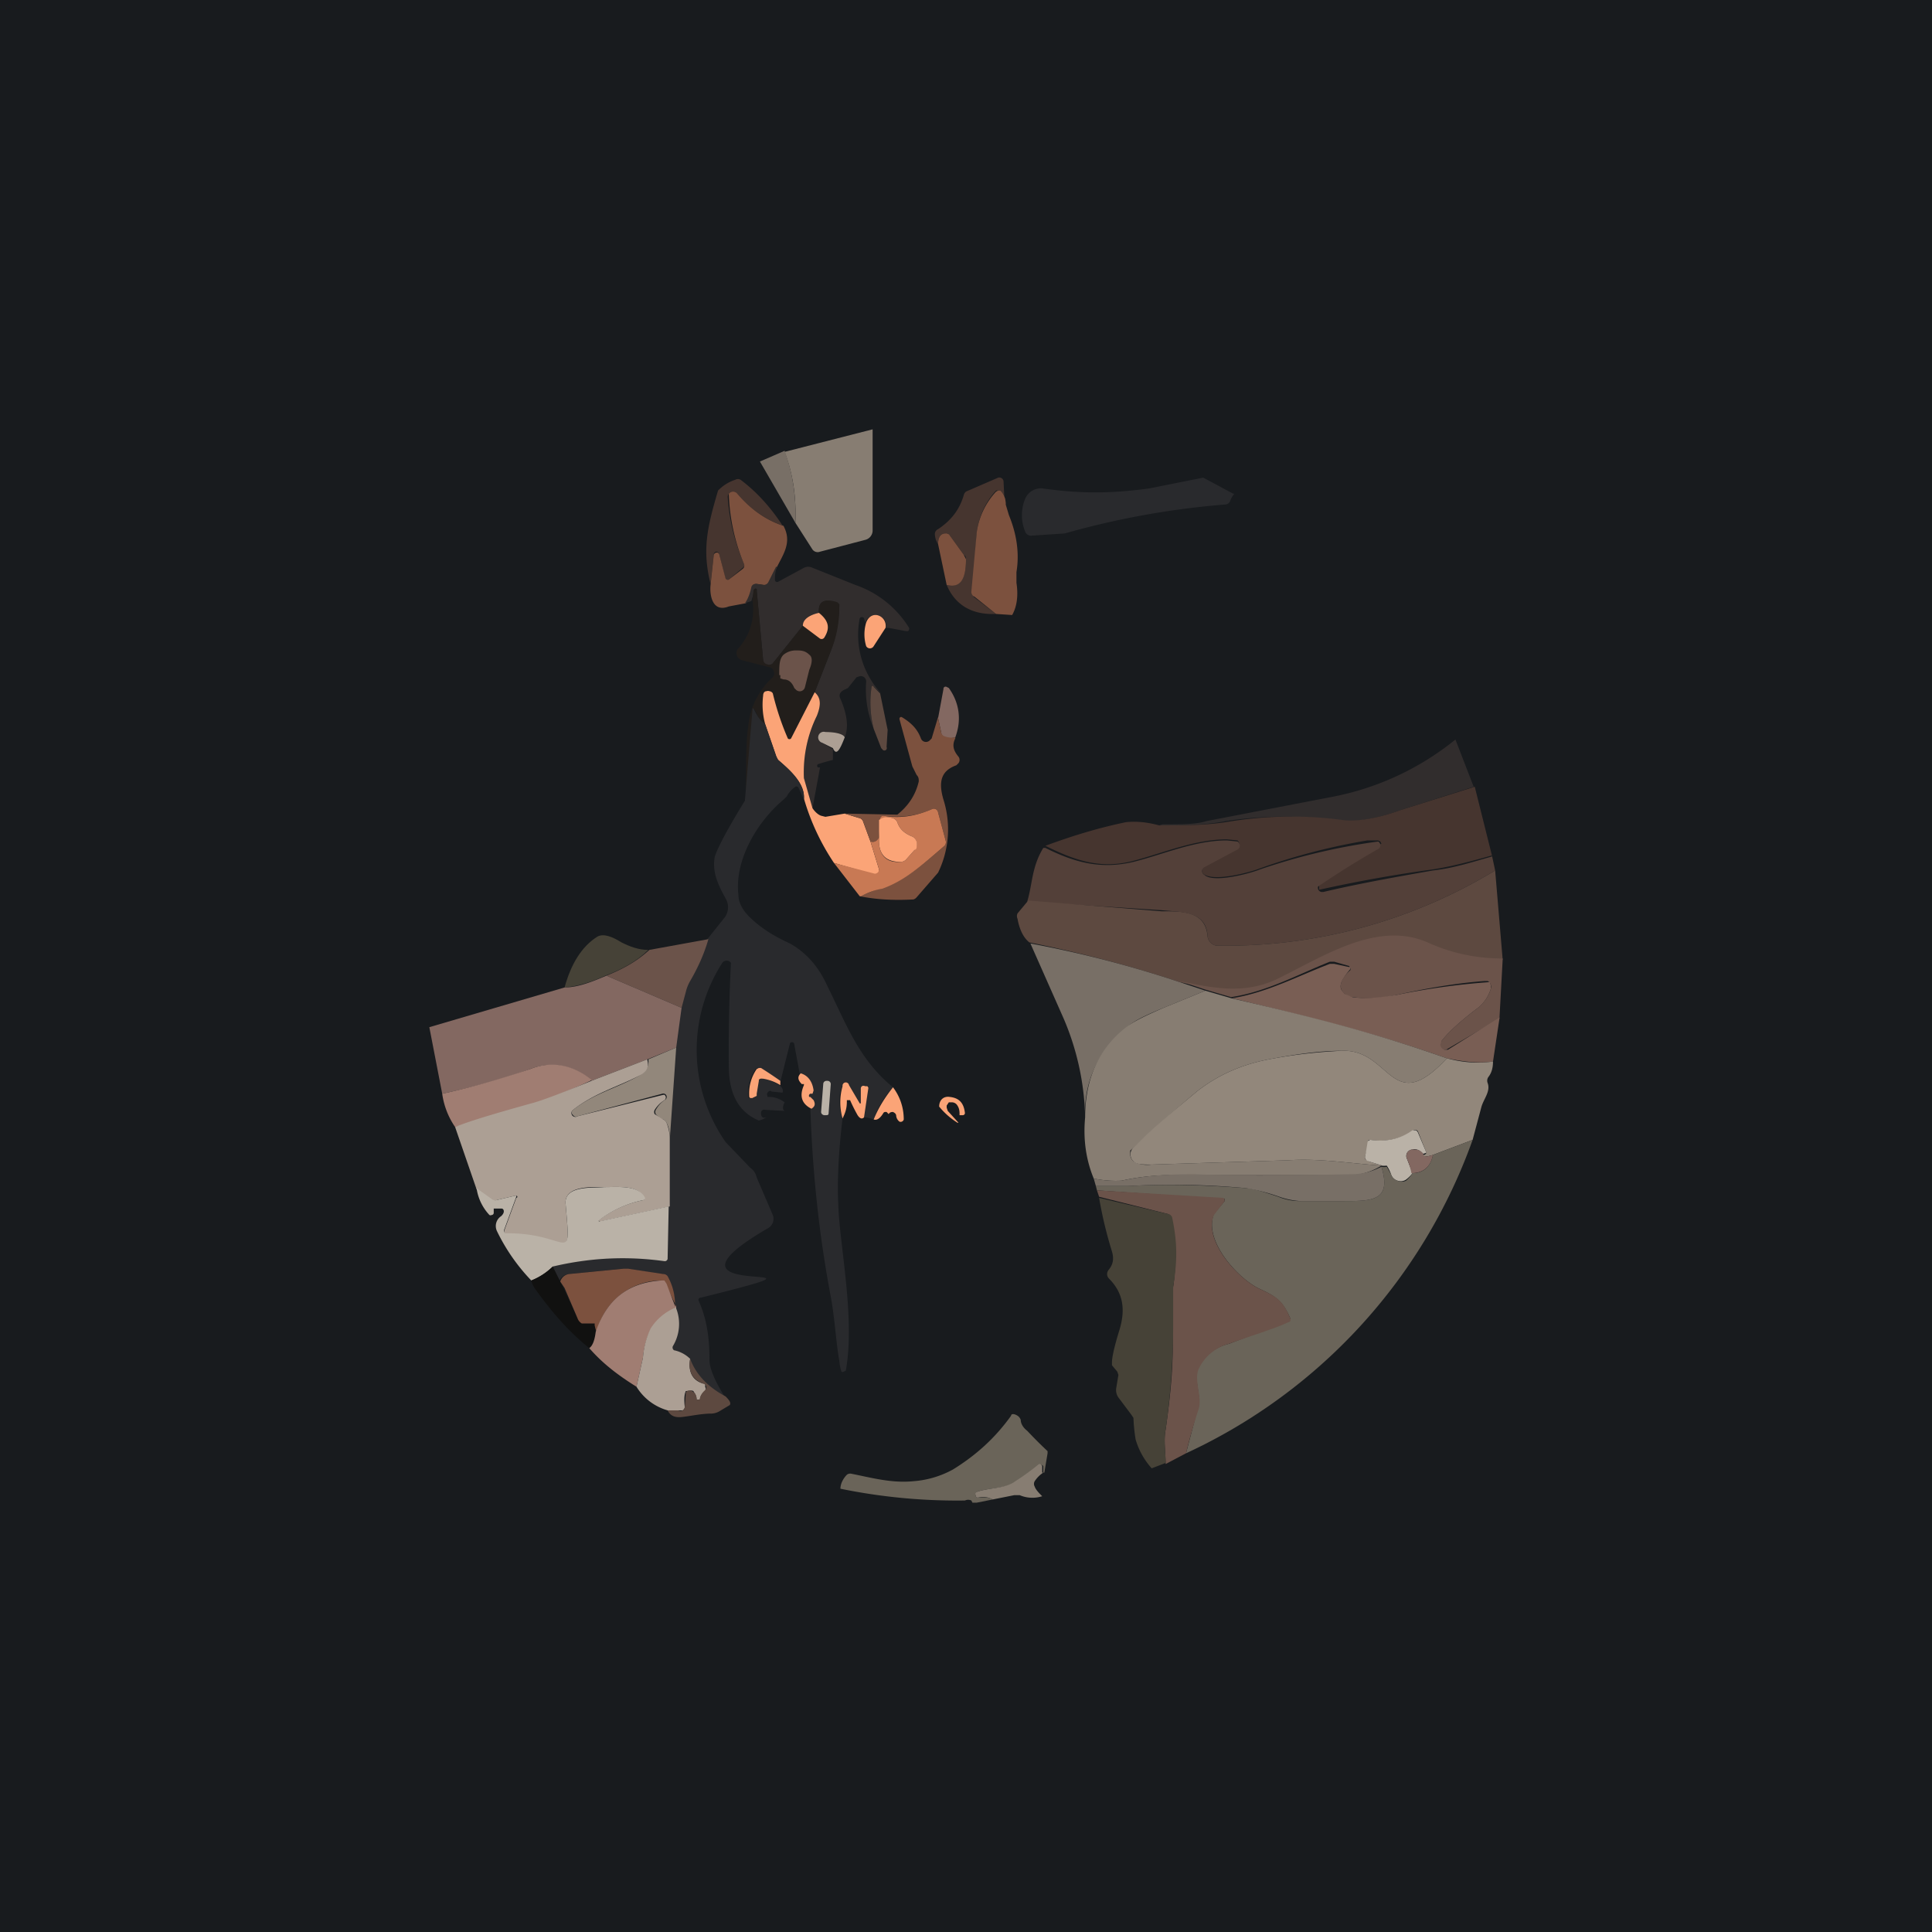 <!-- by TradingView --><svg width="18" height="18" viewBox="0 0 18 18" xmlns="http://www.w3.org/2000/svg"><path fill="#181B1E" d="M0 0h18v18H0z"/><path d="M8.13 4v.94a.09.09 0 0 1-.07.09l-.42.11a.06.06 0 0 1-.07-.02l-.16-.25c.01-.23-.02-.45-.1-.66L8.13 4Z" fill="#877D72"/><path d="M7.31 4.2c.08.22.11.44.1.67l-.33-.57.23-.1Z" fill="#786F66"/><path d="M11.5 4.6a.23.23 0 0 0-.04.07.05.05 0 0 1-.04.03 7.71 7.71 0 0 0-1.5.27l-.3.02a.06.06 0 0 1-.07-.04.4.4 0 0 1 0-.3.16.16 0 0 1 .16-.1c.35.05.64.05 1 0l.5-.1.28.15Z" fill="#292A2D"/><path d="M9.37 4.7c0-.06-.02-.1-.05-.13h-.04a.7.7 0 0 0-.18.4 10.92 10.92 0 0 0-.03.59l.21.16c-.22.01-.38-.08-.46-.27.12.03.18-.05.18-.24 0-.01 0-.03-.02-.04l-.13-.18-.02-.02h-.02c-.05 0-.07.04-.07.1a.18.18 0 0 1-.03-.1.05.05 0 0 1 .03-.04c.12-.08.2-.18.24-.32A.06.06 0 0 1 9 4.58l.3-.13a.04.04 0 0 1 .05.04l.01.2ZM7.3 4.9a.97.97 0 0 1-.43-.3.05.05 0 0 0-.09.03 1.85 1.85 0 0 0 .16.64l-.02.02-.13.11a.02.02 0 0 1-.03 0l-.06-.24a.03.03 0 0 0-.03-.02.03.03 0 0 0-.02.03l-.03.27c-.08-.32-.03-.53.07-.87.05-.05.1-.08.16-.1a.05.05 0 0 1 .05 0c.16.12.29.27.4.44Z" fill="#46352F"/><path d="m9.37 4.7.03.1c.07.17.1.35.07.53v.1c.02.13 0 .23-.04.3l-.15-.01-.2-.16a.05.05 0 0 1-.03-.05l.05-.55a.7.7 0 0 1 .18-.38l.02-.01h.02c.03.03.05.07.05.13ZM7.3 4.9c.08.15 0 .26-.06.38l-.07.14a.05.05 0 0 1-.05.03l-.07-.01a.04.04 0 0 0-.04.03c-.01.06-.03.1-.06.15l-.16.03c-.15.06-.18-.1-.17-.2l.03-.28a.03.03 0 0 1 .04-.02l.01.01.06.23a.02.02 0 0 0 .01.01.02.02 0 0 0 .02 0l.13-.1a.04.04 0 0 0 .01-.05 1.85 1.85 0 0 1-.14-.65.05.05 0 0 1 .08 0c.11.13.25.24.43.3ZM8.82 5.45l-.08-.38c0-.06.02-.1.07-.1a.04.04 0 0 1 .04.02l.13.18.02.04c0 .2-.06.27-.18.24Z" fill="#7C513E"/><path d="M7.24 5.28a.3.3 0 0 0-.02.12.02.02 0 0 0 .03.02l.24-.13a.09.09 0 0 1 .08 0l.4.16a.95.95 0 0 1 .5.4.03.03 0 0 1-.01.03h-.02l-.16-.03h-.03c.03-.11-.13-.18-.19-.05l-.01-.04a.02.02 0 0 0-.02-.01.02.02 0 0 0-.02.01.8.8 0 0 0 .2.7l-.07-.06a.01.01 0 0 0-.02 0 1 1 0 0 0 .02.39.96.96 0 0 1-.07-.44.05.05 0 0 0-.06-.05l-.03.01-.08.1-.02.01c-.05.02-.07.05-.05.09.06.14.08.26.04.36-.01-.03-.07-.05-.18-.05a.05.05 0 0 0-.05.07l.02.03.1.06v.1a2.01 2.01 0 0 0-.14.04.02.02 0 0 0 0 .03h.02l-.07.38-.08-.28v-.03c-.01-.17.03-.35.12-.55.04-.1.04-.17-.02-.22l.16-.41a1.35 1.35 0 0 0 .07-.41l-.02-.01c-.13-.05-.18-.01-.17.1-.1 0-.14.05-.15.11l-.28.35a.05.05 0 0 1-.09-.03l-.06-.65a.01.01 0 0 0-.02-.01.01.01 0 0 0 0 .01L7 5.6l-.06.02c.03-.04.05-.1.06-.15a.04.04 0 0 1 .04-.03l.07.01a.05.05 0 0 0 .05-.03l.07-.14Z" fill="#312D2D"/><path d="m7.48 5.83.16.12a.03.03 0 0 0 .03 0h.01c.06-.09.04-.16-.05-.24-.01-.1.04-.14.17-.1l.02.02v.02c0 .16-.03.29-.07.39l-.16.41-.22.42a.02.02 0 0 1-.04 0 2.52 2.52 0 0 1-.14-.42.04.04 0 0 0-.03-.02h-.02c-.02.01-.03.03-.03.05-.01.09 0 .18.02.27-.05-.03-.07-.08-.1-.14h-.01l-.07.85c0-.33 0-.56.02-.68a.7.7 0 0 1 .23-.47.06.06 0 0 0-.02-.09l-.27-.07a.07.07 0 0 1-.04-.1.54.54 0 0 0 .14-.46l.01-.09a.01.01 0 0 1 .01-.01.01.01 0 0 1 .02.01l.06.65a.05.05 0 0 0 .04.04.05.05 0 0 0 .05-.01l.28-.35Z" fill="#221E1B"/><path d="M7.63 5.71c.1.08.1.15.05.23a.03.03 0 0 1-.04.01l-.16-.12c0-.06.06-.1.15-.12ZM8.25 5.85l-.11.17a.04.04 0 0 1-.07 0 .38.38 0 0 1 0-.22c.05-.13.2-.06.18.05Z" fill="#FBA477"/><path d="m8.2 6.46.07.34-.01.16a.02.02 0 0 1-.04.02l-.01-.01-.07-.18a1 1 0 0 1-.02-.39.01.01 0 0 1 .02 0l.06.06Z" fill="#5D4940"/><path d="M8.9 6.87a.2.2 0 0 1-.1 0 .05.05 0 0 1-.03-.04l-.03-.14.05-.27a.02.02 0 0 1 .03-.02l.02.01c.1.14.12.3.06.46Z" fill="#836861"/><path d="M7.59 6.45c.06.05.06.12.02.22a1.19 1.19 0 0 0-.12.58l.08.28c.02.03.05.06.08.07l.04.01.18-.03.13.04a.05.05 0 0 1 .04.03l.07.19.08.26a.04.04 0 0 1-.04.05l-.38-.11a2.15 2.15 0 0 1-.28-.6c.01-.14-.12-.25-.24-.36a.08.08 0 0 1-.02-.04l-.1-.29a.69.69 0 0 1-.02-.27c0-.02.01-.04.03-.04a.04.04 0 0 1 .03 0 .04.04 0 0 1 .03.02 2.52 2.52 0 0 0 .14.42.02.02 0 0 0 .03 0l.22-.43Z" fill="#FBA477"/><path d="m7.13 6.75.1.29.02.04c.12.1.25.22.24.37l-.05-.11a.03.03 0 0 0-.01-.01.02.02 0 0 0-.02 0 .25.25 0 0 0-.08.09l-.03.03c-.24.2-.46.56-.42.89 0 .07.04.14.1.2.08.08.2.17.38.25.14.08.26.2.35.4.17.34.29.68.61.94a.84.84 0 0 0-.18.3.28.28 0 0 0-.09-.02l.04-.27a.02.02 0 0 0 0-.02.02.02 0 0 0-.01 0h-.02a.03.03 0 0 0-.03.01V10.28H8l-.1-.17-.02-.01a.03.03 0 0 0-.03 0v.01c-.04.1-.04.2 0 .31-.04.33-.05.6-.04.8.01.37.16 1.06.07 1.55l-.02.01a.02.02 0 0 1-.02 0 .4.4 0 0 1-.02-.1c-.03-.16-.04-.38-.08-.6-.11-.58-.17-1.16-.19-1.75.03-.02.04-.04.02-.08l-.03-.02-.01-.01v-.01a.02.02 0 0 1 0-.01l.03-.01.01-.03c-.01-.08-.05-.14-.12-.16l-.05-.27a.02.02 0 0 0-.02-.02.02.02 0 0 0-.02.01l-.1.4v-.05a4.07 4.07 0 0 0-.2-.12l-.02.01a.4.4 0 0 0-.07.25.02.02 0 0 0 .01.02h.04l.02-.02v-.02l.02-.12a.04.04 0 0 1 .04-.02c.06 0 .1.03.16.06.03.02.04.05.03.07l-.1-.01a.02.02 0 0 0-.03 0c-.01.01-.02.02-.01.04v.01h.02c.05 0 .1.02.14.05-.02.04-.02.07 0 .08l-.18-.01a.03.03 0 0 0-.04.03c0 .04.02.05.05.04a.21.21 0 0 1-.07.03c-.19-.08-.28-.25-.28-.51a16.5 16.5 0 0 1 .02-.96.05.05 0 0 0-.08 0 1.5 1.5 0 0 0 .03 1.67l.23.24c.03.02.05.05.06.09l.15.35a.1.1 0 0 1-.04.12c-1.26.73.98.25-.63.65a.02.02 0 0 0-.02.01.02.02 0 0 0 0 .02c.08.18.1.36.1.55 0 .07.04.18.14.34a.68.68 0 0 1-.33-.35.3.3 0 0 0-.15-.08.03.03 0 0 1-.01-.04.4.4 0 0 0 .03-.35v-.02c0-.1-.03-.2-.08-.28a.06.06 0 0 0-.04-.02l-.33-.05h-.04l-.5.05a.1.1 0 0 0-.09.07l.04.06-.11-.2a2.75 2.75 0 0 1 1.06-.05.03.03 0 0 0 0-.02l.02-.49v-.62l.07-.86.05-.37.04-.15c0-.04.02-.07.04-.1.07-.12.13-.25.17-.39l.16-.2a.16.16 0 0 0 .01-.18c-.06-.11-.13-.24-.1-.39.03-.09.12-.26.28-.52l.07-.84V6.6h.01c.03.06.05.1.1.14Z" fill="#292A2D"/><path d="m8.74 6.69.03.14a.05.05 0 0 0 .03.03.2.2 0 0 0 .1.01v.01c-.03.06-.02.11.03.17a.05.05 0 0 1 0 .06l-.02.02c-.14.05-.17.15-.12.32a.92.92 0 0 1-.05.68l-.2.23a.06.06 0 0 1-.03.02c-.19.01-.35 0-.5-.03l.2-.08c.23-.07.38-.21.59-.39a.05.05 0 0 0 .01-.05l-.07-.26a.04.04 0 0 0-.06-.03.81.81 0 0 1-.45.06.03.03 0 0 0-.03.03v.01l-.01.16c-.02.04-.05.05-.08.04l-.07-.19A.05.05 0 0 0 8 7.62l-.13-.04.49.01c.1-.08.17-.18.2-.31 0-.02 0-.04-.02-.06l-.03-.06-.01-.02-.12-.44a.02.02 0 0 1 .01-.02h.01c.1.06.15.12.18.2a.05.05 0 0 0 .08.02l.02-.02.06-.2Z" fill="#7C513E"/><path d="M7.87 6.87c-.05.13-.08.17-.11.1l-.1-.05a.05.05 0 0 1 .03-.1c.1 0 .17.02.18.05Z" fill="#AC9F94"/><path d="m13.73 7.33-.69.22c-.16.06-.38.11-.53.1a3.6 3.6 0 0 0-1.09 0c-.2.04-.41.04-.62.04l.03-.01h.01c.18 0 .31 0 .4-.03l1.14-.22a2.6 2.6 0 0 0 1.18-.54l.17.44Z" fill="#312D2D"/><path d="M13.9 7.97c-.18.05-.36.1-.55.13a12.95 12.95 0 0 0-1.06.19v-.04a7.99 7.99 0 0 1 .58-.39l-.01-.02-.02-.01h-.1a5.8 5.8 0 0 0-1 .26c-.1.04-.44.13-.53.05a.04.04 0 0 1-.01-.03.04.04 0 0 1 .02-.04l.3-.16a.05.05 0 0 0 .01-.08l-.1-.01c-.3 0-.6.13-.87.2-.3.08-.54 0-.82-.14.27-.1.51-.17.75-.22.1-.01.2 0 .31.03.21 0 .42 0 .62-.03a3.6 3.6 0 0 1 1.09-.02c.15.02.37-.03.53-.09l.7-.22.16.64Z" fill="#46352F"/><path d="m8.01 8.35-.24-.31.38.1a.04.04 0 0 0 .04-.04l-.08-.26c.03.01.06 0 .08-.04-.01.16.06.24.2.23a.07.07 0 0 0 .05-.02l.08-.09a.08.08 0 0 0-.03-.13c-.07-.03-.11-.07-.13-.13a.07.07 0 0 0-.05-.04c-.05-.01-.08 0-.11.02v-.01a.03.03 0 0 1 .03-.03c.16.03.31 0 .45-.06a.04.04 0 0 1 .06.03l.07.26a.05.05 0 0 1-.01.05c-.21.18-.36.32-.58.4-.07.01-.14.04-.2.07Z" fill="#C87954"/><path d="M8.19 7.8v-.16c.04-.03.07-.03.12-.02a.07.07 0 0 1 .05.04c.02.06.06.1.13.13a.08.08 0 0 1 .05.1c0 .01 0 .02-.02.03l-.08.09a.07.07 0 0 1-.05.02c-.14 0-.21-.07-.2-.23Z" fill="#FBA477"/><path d="m13.9 7.97.03.14a4.83 4.83 0 0 1-2.6.7.1.1 0 0 1-.08-.1c-.02-.22-.23-.21-.43-.23L9.57 8.4c.05-.16.04-.32.15-.5h.02c.28.14.52.2.82.13.28-.07.57-.2.87-.2l.1.01a.05.05 0 0 1 .02.05.05.05 0 0 1-.03.03l-.3.16a.04.04 0 0 0 0 .07c.08.08.42-.01.52-.05a5.8 5.8 0 0 1 1.1-.26.04.04 0 0 1 0 .07 8 8 0 0 0-.56.35.04.04 0 0 0 .03.05h.02c.34-.08.68-.14 1.02-.2.19-.02.37-.08.55-.13Z" fill="#534039"/><path d="m13.93 8.11.07.83c-.25 0-.48-.05-.7-.15-.48-.21-1 .14-1.42.35-.29.13-.57.08-.89.01-.45-.15-.91-.27-1.4-.37-.05-.04-.09-.11-.11-.22a.06.06 0 0 1 0-.05l.1-.12 1.24.1c.2 0 .41 0 .43.23a.1.1 0 0 0 .08.09 4.83 4.83 0 0 0 2.6-.7Z" fill="#5D4940"/><path d="m14 8.94-.03.55-.48.28a.05.05 0 0 1-.06 0 .05.05 0 0 1 0-.07c.06-.08.18-.19.34-.31.06-.05.1-.11.12-.18a.06.06 0 0 0-.03-.07h-.03c-.27.02-.55.07-.82.13-.14.03-.27.04-.4.02a.14.14 0 0 1-.08-.03.1.1 0 0 1-.04-.07c0-.04.03-.1.09-.15a.02.02 0 0 0 0-.02L12.57 9l-.14-.04h-.04c-.3.12-.59.28-.92.33l-.24-.07-.24-.08c.32.07.6.12.89-.01.42-.2.94-.56 1.42-.35.22.1.45.15.7.15Z" fill="#6B534A"/><path d="M6.04 8.85c-.1.1-.24.18-.4.24-.13.06-.26.1-.38.11.06-.22.16-.38.3-.47.06-.04.15 0 .23.05.08.04.16.07.25.07Z" fill="#464237"/><path d="M6.6 8.75c-.04.14-.1.27-.17.39a.37.37 0 0 0-.04.1l-.04.15-.7-.3c.15-.06.28-.13.4-.24l.55-.1Z" fill="#6B534A"/><path d="m10.99 9.15.24.08-.39.16c-.17.07-.3.13-.36.2a.98.98 0 0 0-.37.82 2.47 2.47 0 0 0-.2-.92l-.31-.7c.48.09.94.21 1.39.36Z" fill="#786F66"/><path d="m13.97 9.49-.06.4c-.14.02-.28 0-.43-.03-.69-.24-1.15-.35-2-.56.32-.05.62-.21.91-.32h.04l.14.03a.02.02 0 0 1 .01 0v.02c-.06.07-.09.12-.09.16 0 .03.02.05.04.07l.07.03c.14.02.27 0 .41-.02a6.65 6.65 0 0 1 .87-.12l.01.03v.03a.36.36 0 0 1-.12.18c-.16.12-.28.23-.34.31l-.01.03a.05.05 0 0 0 .04.05h.03l.48-.3Z" fill="#795E54"/><path d="m5.65 9.09.7.3-.05.37-.27.11-.52.2a.54.54 0 0 0-.57-.11c-.27.1-.54.17-.82.23L4 9.57l1.26-.37c.12 0 .25-.05.39-.11Z" fill="#836861"/><path d="m11.23 9.23.24.07c.86.2 1.32.32 2.01.56-.52.56-.52-.09-.98-.07-.2 0-.42.03-.68.08-.26.05-.48.15-.67.3a13.74 13.74 0 0 0-.62.55v.03a.09.09 0 0 0 .03.07c.03.02.09.04.17.03l1.27-.04c.3-.02.58.03.88.05h.04a.1.1 0 0 1-.05 0 .6.6 0 0 1-.28.09h-1.46c-.23-.01-.46 0-.68.05a1 1 0 0 1-.26-.02c-.07-.17-.1-.36-.08-.57 0-.35.12-.63.37-.83.07-.06.2-.12.36-.19l.39-.16Z" fill="#877D72"/><path d="M13.48 9.86c.15.04.29.05.43.03 0 .05-.01.1-.04.14a.06.06 0 0 0-.01.06c.03.08-.04.15-.06.23l-.08.3-.37.14c-.06.02-.1.02-.1 0 .02 0 .03 0 .04-.02l-.08-.2a.03.03 0 0 0-.05 0 .56.56 0 0 1-.39.08h-.02v.03l-.03.12v.03l.03.02.13.04c-.3-.02-.58-.07-.88-.05l-1.27.04c-.08 0-.14 0-.17-.03a.09.09 0 0 1 0-.13c.2-.2.4-.36.59-.52.19-.15.41-.25.67-.3.26-.05.48-.07.68-.08.46-.02.46.63.98.07ZM6.3 9.76l-.06.86c0-.06 0-.1-.03-.16a.06.06 0 0 0-.03-.03.17.17 0 0 1-.07-.05.04.04 0 0 1 0-.04.28.28 0 0 1 .08-.09.03.03 0 0 0-.02-.06l-.79.21a.03.03 0 0 1-.04-.01.03.03 0 0 1 0-.05c.19-.15.4-.2.6-.31.08-.04.11-.1.1-.16l.26-.11Z" fill="#92877B"/><path d="M5.5 10.07a6.25 6.25 0 0 1-1.26.43.72.72 0 0 1-.12-.31c.28-.06.55-.14.82-.23.2-.08.4-.04.57.1Z" fill="#A07D72"/><path d="M6.24 10.62v.62l-.65.14a.01.01 0 0 1 0-.02 1 1 0 0 1 .41-.18.02.02 0 0 0 0-.02c-.05-.12-.23-.1-.37-.1-.1 0-.38-.02-.36.16.05.6.04.28-.54.28a.03.03 0 0 1-.03-.02.03.03 0 0 1 0-.02l.11-.3a.01.01 0 0 0 0-.02H4.8l-.17.04a.05.05 0 0 1-.05 0l-.14-.1-.2-.58c.12-.05.35-.12.71-.22.08-.02.27-.09.56-.21l.52-.2c.02.07 0 .12-.09.16-.2.1-.41.16-.6.31a.03.03 0 0 0 .04.06l.8-.2h.01a.03.03 0 0 1 0 .05.28.28 0 0 0-.09.09.04.04 0 0 0 0 .04l.08.05a.06.06 0 0 1 .03.03c.02.05.03.1.03.16Z" fill="#AC9F94"/><path d="M7.27 10.11a.44.44 0 0 0-.16-.06H7.1a.03.03 0 0 0-.03.01v.01l-.02.12v.02l-.02.01-.02.01h-.02a.02.02 0 0 1-.01-.02.4.4 0 0 1 .07-.25l.02-.01h.02a4.05 4.05 0 0 1 .18.12v.04ZM7.46 10c.07.02.11.08.12.16l-.01.03h-.02a.02.02 0 0 0-.01.03h.01l.03.03c.02.04.01.06-.02.08-.1-.05-.11-.13-.07-.22v-.01h-.02c-.04-.04-.04-.07-.01-.1ZM8.05 10.41c-.02.02-.04.01-.06-.02a1.59 1.59 0 0 1-.07-.14h-.03v.01c0 .06-.01.1-.04.16a.54.54 0 0 1 0-.3.03.03 0 0 1 .06-.01l.1.17h.01v-.14a.03.03 0 0 1 .01-.02.03.03 0 0 1 .03 0h.02a.02.02 0 0 1 .01.02l-.04.27ZM8.28 10.38l-.02-.02h-.01a.02.02 0 0 0-.02.01c-.03.05-.06.07-.09.06.04-.1.1-.2.18-.3.06.08.1.18.1.3a.03.03 0 0 1-.04.02.08.08 0 0 1-.03-.05c0-.02-.01-.03-.03-.04-.01 0-.03 0-.04.02ZM8.92 10.46a.71.71 0 0 1-.17-.15c0-.06.04-.1.1-.09.09.01.13.06.14.15a.02.02 0 0 1-.02.02h-.03v-.01c0-.02 0-.05-.02-.08a.06.06 0 0 0-.05-.03h-.03l-.02.03v.02l.01.03.1.11Z" fill="#FBA477"/><path d="M13.26 10.75c-.03-.03-.06-.05-.1-.04a.06.06 0 0 0-.05.09l.05.13a.31.31 0 0 1-.06.06.09.09 0 0 1-.08.01.09.09 0 0 1-.06-.06.36.36 0 0 0-.04-.08h-.04l-.13-.04a.04.04 0 0 1-.03-.05l.02-.12a.03.03 0 0 1 .03-.03c.15.02.28-.01.39-.09h.03a.04.04 0 0 1 .02.02l.08.19-.03.01Z" fill="#BAB2A7"/><path d="M13.72 10.62a5.11 5.11 0 0 1-2.67 2.92l.11-.42c.04-.1-.04-.26 0-.37a.43.43 0 0 1 .29-.23 13.42 13.42 0 0 0 .57-.23v-.01c-.07-.16-.13-.2-.28-.27-.2-.09-.53-.45-.43-.7l.1-.12v-.02a.02.02 0 0 0-.02 0l-1.17-.08-.01-.04h.3c.36-.02.72-.01 1.1.02.05 0 .15.03.3.08.07.03.14.04.2.04h.41c.26 0 .45 0 .35-.32a.1.1 0 0 0 .05 0l.04.07a.09.09 0 0 0 .06.06.09.09 0 0 0 .08 0 .3.3 0 0 0 .06-.07c.1 0 .17-.06.19-.17l.37-.14Z" fill="#6A6459"/><path d="M13.26 10.75c0 .03.03.03.09.01-.02.11-.09.17-.2.17a.54.54 0 0 0-.04-.13.07.07 0 0 1 0-.06.06.06 0 0 1 .06-.03c.03 0 .06 0 .09.04Z" fill="#836861"/><path d="M12.87 10.87c.1.32-.09.32-.35.32h-.4a.71.71 0 0 1-.2-.04 1.76 1.76 0 0 0-.31-.08 7.33 7.33 0 0 0-1.1-.02h-.3l-.02-.07a1 1 0 0 0 .26.02c.22-.05.45-.06.68-.06.51.02.89.01 1.46 0a.6.6 0 0 0 .28-.07Z" fill="#786F66"/><path d="m6.23 11.24-.01.49a.03.03 0 0 1-.02.02h-.01c-.36-.05-.7-.03-1.04.05a.6.6 0 0 1-.2.13 1.78 1.78 0 0 1-.32-.46.11.11 0 0 1 .04-.14c.02-.02.03-.04.02-.06a.02.02 0 0 0-.02-.01H4.6v.04a.02.02 0 0 1-.02.02.02.02 0 0 1-.02 0 .46.46 0 0 1-.12-.25l.14.1a.05.05 0 0 0 .05.01l.17-.04h.01a.01.01 0 0 1 0 .01l-.11.3a.03.03 0 0 0 0 .03l.01.01h.02c.58 0 .59.32.54-.27-.02-.18.26-.15.36-.16.14 0 .32-.02.38.1a.02.02 0 0 1-.01.02 1 1 0 0 0-.42.19.01.01 0 0 0 0 .01l.65-.14Z" fill="#BAB2A7"/><path d="m11.05 13.54-.19.1c0-.11-.02-.22 0-.32.05-.35.08-.67.06-.98l.01-.35a1.7 1.7 0 0 0-.03-.67l-.02-.01-.64-.16-.02-.06 1.17.07a.02.02 0 0 1 .02.02v.01l-.1.13c-.1.24.23.6.43.69.15.07.21.1.28.27a.03.03 0 0 1 0 .03.03.03 0 0 1-.02.01c-.1.05-.3.11-.55.2a.43.43 0 0 0-.28.23c-.05.1.03.26 0 .37a5.4 5.4 0 0 0-.12.42Z" fill="#6B534A"/><path d="m10.86 13.63-.13.05a.69.69 0 0 1-.15-.27 1.66 1.66 0 0 1-.02-.2l-.02-.03-.12-.16a.12.12 0 0 1-.02-.09l.02-.12-.01-.03-.05-.06v-.03c0-.04.02-.14.07-.3.06-.2.03-.35-.1-.48a.06.06 0 0 1 0-.08c.04-.05.05-.1.03-.17a3.9 3.9 0 0 1-.12-.5l.64.15a.05.05 0 0 1 .04.03c.05.24.05.4.01.65v.35c0 .3-.02.63-.07.98-.02.1 0 .21 0 .31Z" fill="#464237"/><path d="m5.15 11.8.1.2.13.28.04.05h.11a.01.01 0 0 1 .01.01l.01.07c-.01.08-.03.13-.06.15-.2-.16-.36-.35-.51-.56a.21.21 0 0 1-.03-.07.6.6 0 0 0 .2-.13Z" fill="#111110"/><path d="m6.3 12.17-.1-.21a.05.05 0 0 0-.04-.03.62.62 0 0 0-.6.48.22.22 0 0 1-.02-.07.01.01 0 0 0 0-.01h-.12a.09.09 0 0 1-.04-.05L5.26 12l-.04-.06a.1.1 0 0 1 .08-.07l.51-.05h.04l.33.05a.05.05 0 0 1 .04.02c.05.09.07.18.07.28Z" fill="#7C513E"/><path d="M6.3 12.17v.02a.5.5 0 0 0-.24.2.79.79 0 0 0-.07.26l-.06.27c-.16-.1-.31-.21-.44-.36.03-.02.05-.07.06-.15.1-.3.3-.46.61-.48h.03l.02.03.08.21Z" fill="#A07D72"/><path d="M6.3 12.19a.4.4 0 0 1-.03.35.03.03 0 0 0 .01.04.3.3 0 0 1 .15.08c-.02.12.02.2.12.23h.02v.03a.05.05 0 0 1 0 .04.12.12 0 0 0-.05.08h-.03c0-.04-.02-.06-.03-.08-.02-.01-.05 0-.07 0-.01.02-.02.06-.01.15a.04.04 0 0 1-.02.03h-.14a.5.5 0 0 1-.29-.22l.06-.27a.79.79 0 0 1 .07-.27.5.5 0 0 1 .24-.2Z" fill="#AC9F94"/><path d="M6.76 13.01c.04.04.05.06.04.08l-.1.06a.16.16 0 0 1-.07.02c-.09 0-.18.02-.26.03-.07.01-.12 0-.15-.06h.1a.04.04 0 0 0 .04 0 .04.04 0 0 0 .02-.03l.01-.14c.02-.02.05-.02.07 0 .01 0 .03.03.03.06v.01h.03c0-.03.02-.06.04-.08a.05.05 0 0 0 .02-.04.04.04 0 0 0-.03-.03c-.1-.04-.14-.11-.12-.23.06.16.18.27.33.35Z" fill="#5D4940"/><path d="M9.72 13.72v-.06a.03.03 0 0 0-.05 0l-.21.15c-.09.06-.25.05-.36.09l-.01.01v.02a.02.02 0 0 0 .03.02c.05 0 .1 0 .13.02L9.1 14h-.04l-.01-.02a.07.07 0 0 0-.06 0 5.4 5.4 0 0 1-1.16-.11c0-.05.03-.1.06-.13a.05.05 0 0 1 .04-.01c.2.04.38.09.58.07a.9.9 0 0 0 .37-.11c.21-.13.39-.29.54-.5 0-.02.03-.02.06 0a.07.07 0 0 1 .03.04c0 .03.02.07.06.1a4.16 4.16 0 0 0 .19.19v.02l-.03.18Z" fill="#6A6459"/><path d="M9.72 13.72a.28.28 0 0 0-.08.08.05.05 0 0 0 0 .05c.01.03.04.06.07.09a.3.3 0 0 1-.21-.01h-.05l-.2.04a.2.2 0 0 0-.13-.02.02.02 0 0 1-.03-.02.02.02 0 0 1 .01-.03c.11-.04.27-.03.36-.1a2.25 2.25 0 0 0 .22-.16h.01a.03.03 0 0 1 .02.02v.06Z" fill="#877D72"/><path d="M7.26 6.29c0-.09 0-.15.04-.19a.18.18 0 0 1 .12-.04c.04 0 .08 0 .12.04.03.02.03.07 0 .14l-.04.16a.05.05 0 0 1-.08.03l-.02-.02c-.02-.05-.05-.08-.1-.08l-.03-.01v-.03Z" fill="#6B534A"/><path d="M7.7 10.07a.03.03 0 0 0-.03.03l-.02.26c0 .02.02.03.03.03h.01c.02 0 .03 0 .03-.02l.02-.27a.03.03 0 0 0-.03-.03Z" fill="#BAB2A7"/></svg>